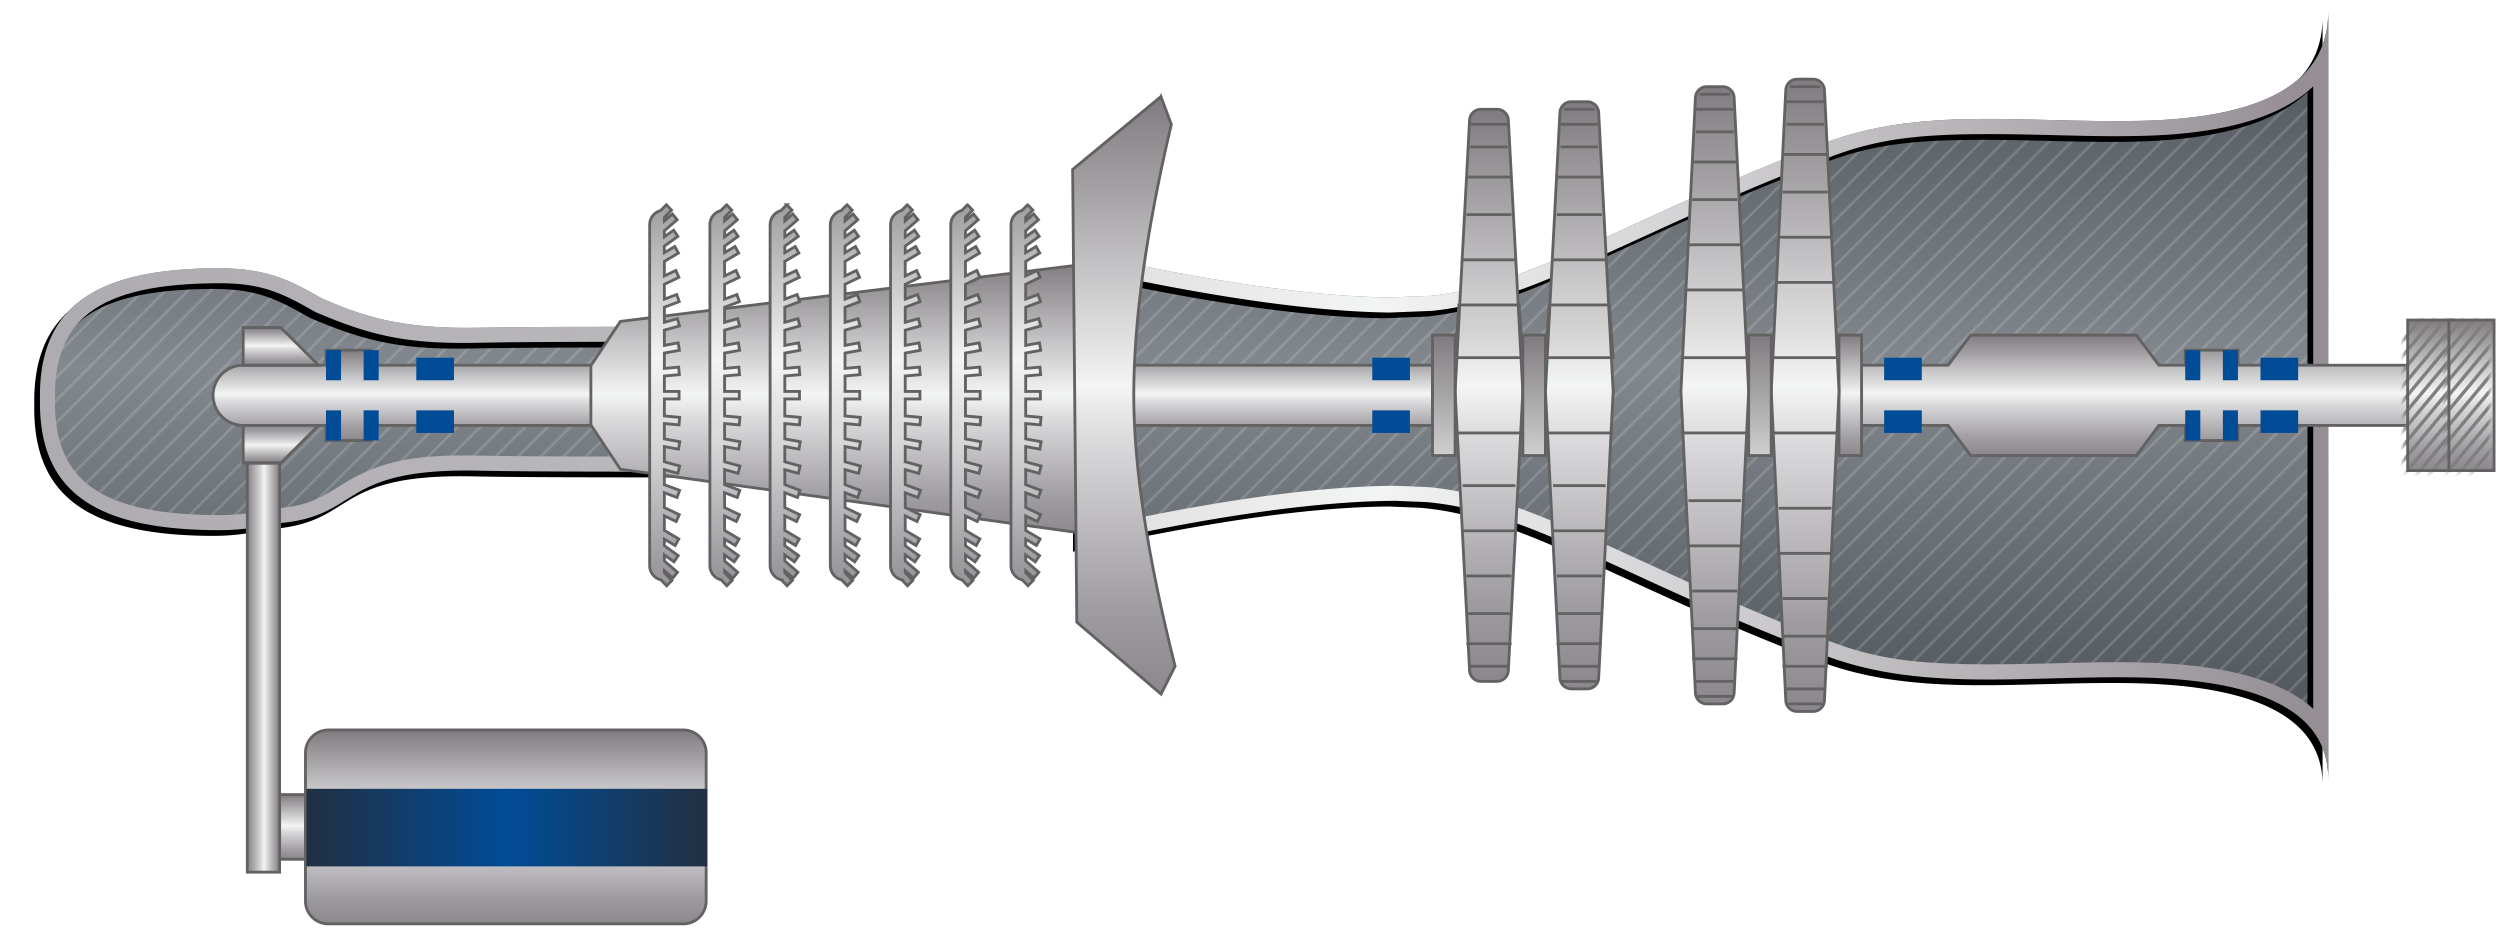 <svg xmlns="http://www.w3.org/2000/svg" xmlns:xlink="http://www.w3.org/1999/xlink" width="438" height="163"><defs><linearGradient id="m" x1="50.034%" x2="50.034%" y1="99.984%" y2="-.004%"><stop offset="0%" stop-color="#8B878D"/><stop offset="13.66%" stop-color="#9F9CA1"/><stop offset="42.07%" stop-color="#D9D8DA"/><stop offset="51.52%" stop-color="#F3F4F4"/><stop offset="100%" stop-color="#807B80"/></linearGradient><linearGradient id="b" x1="50.034%" x2="50.034%" y1="114.901%" y2="-16.677%"><stop offset="0%" stop-color="#363D43"/><stop offset="52.238%" stop-color="#82888D"/><stop offset="100%" stop-color="#363D43"/></linearGradient><linearGradient id="f" x1=".453%" x2="99.615%" y1="50.403%" y2="50.403%"><stop offset="0%" stop-color="#AFACB1"/><stop offset="28.499%" stop-color="#BAB9BC"/><stop offset="42.07%" stop-color="#D9D8DA"/><stop offset="58.437%" stop-color="#F3F4F4"/><stop offset="100%" stop-color="#958F95"/></linearGradient><linearGradient id="y" x1="50.034%" x2="50.034%" y1="99.984%" y2="-.004%"><stop offset="0%" stop-color="#212F42"/><stop offset="50.465%" stop-color="#004C97"/><stop offset="100%" stop-color="#213042"/></linearGradient><linearGradient id="x" x1="50.034%" x2="50.034%" y1="99.984%" y2="-.004%"><stop offset="0%" stop-color="#8B878D"/><stop offset="13.66%" stop-color="#9F9CA1"/><stop offset="42.07%" stop-color="#D9D8DA"/><stop offset="51.52%" stop-color="#F3F4F4"/><stop offset="100%" stop-color="#807B80"/></linearGradient><linearGradient id="g" x1="50.034%" x2="50.034%" y1="99.984%" y2="-.004%"><stop offset="0%" stop-color="#8B878D"/><stop offset="13.66%" stop-color="#9F9CA1"/><stop offset="42.07%" stop-color="#D9D8DA"/><stop offset="51.52%" stop-color="#F3F4F4"/><stop offset="100%" stop-color="#807B80"/></linearGradient><linearGradient id="h" x1="50.034%" x2="50.034%" y1="99.984%" y2="-.004%"><stop offset="0%" stop-color="#8B878D"/><stop offset="13.66%" stop-color="#9F9CA1"/><stop offset="42.07%" stop-color="#D9D8DA"/><stop offset="51.52%" stop-color="#F3F4F4"/><stop offset="100%" stop-color="#807B80"/></linearGradient><linearGradient id="i" x1="50.034%" x2="50.034%" y1="99.984%" y2="-.004%"><stop offset="0%" stop-color="#8B878D"/><stop offset="13.66%" stop-color="#9F9CA1"/><stop offset="42.07%" stop-color="#D9D8DA"/><stop offset="51.52%" stop-color="#F3F4F4"/><stop offset="100%" stop-color="#807B80"/></linearGradient><linearGradient id="j" x1="50.034%" x2="50.034%" y1="99.984%" y2="-.004%"><stop offset="0%" stop-color="#8B878D"/><stop offset="13.66%" stop-color="#9F9CA1"/><stop offset="42.07%" stop-color="#D9D8DA"/><stop offset="51.52%" stop-color="#F3F4F4"/><stop offset="100%" stop-color="#807B80"/></linearGradient><linearGradient id="k" x1="50.034%" x2="50.034%" y1="99.984%" y2="-.004%"><stop offset="0%" stop-color="#8B878D"/><stop offset="13.66%" stop-color="#9F9CA1"/><stop offset="42.07%" stop-color="#D9D8DA"/><stop offset="51.52%" stop-color="#F3F4F4"/><stop offset="100%" stop-color="#807B80"/></linearGradient><linearGradient id="l" x1="50.034%" x2="50.034%" y1="110.798%" y2="-15.403%"><stop offset="0%" stop-color="#8B878D"/><stop offset="13.66%" stop-color="#9F9CA1"/><stop offset="39.007%" stop-color="#D9D8DA"/><stop offset="55.749%" stop-color="#F3F4F4"/><stop offset="100%" stop-color="#807B80"/></linearGradient><linearGradient id="w" x1="50.034%" x2="50.034%" y1="99.984%" y2="-.004%"><stop offset="0%" stop-color="#8B878D"/><stop offset="13.66%" stop-color="#9F9CA1"/><stop offset="42.07%" stop-color="#D9D8DA"/><stop offset="51.52%" stop-color="#F3F4F4"/><stop offset="100%" stop-color="#807B80"/></linearGradient><linearGradient id="n" x1="50.034%" x2="50.034%" y1="99.984%" y2="-.004%"><stop offset="0%" stop-color="#8B878D"/><stop offset="13.66%" stop-color="#9F9CA1"/><stop offset="42.07%" stop-color="#D9D8DA"/><stop offset="51.52%" stop-color="#F3F4F4"/><stop offset="100%" stop-color="#807B80"/></linearGradient><linearGradient id="o" x1="50.034%" x2="50.034%" y1="99.984%" y2="-.004%"><stop offset="0%" stop-color="#8B878D"/><stop offset="13.66%" stop-color="#9F9CA1"/><stop offset="42.07%" stop-color="#D9D8DA"/><stop offset="51.52%" stop-color="#F3F4F4"/><stop offset="100%" stop-color="#807B80"/></linearGradient><linearGradient id="p" x1="50.034%" x2="50.034%" y1="99.984%" y2="-.004%"><stop offset="0%" stop-color="#8B878D"/><stop offset="13.66%" stop-color="#9F9CA1"/><stop offset="42.07%" stop-color="#D9D8DA"/><stop offset="51.52%" stop-color="#F3F4F4"/><stop offset="100%" stop-color="#807B80"/></linearGradient><linearGradient id="r" x1="50.034%" x2="50.034%" y1="99.984%" y2="-.004%"><stop offset="0%" stop-color="#8B878D"/><stop offset="13.66%" stop-color="#9F9CA1"/><stop offset="42.07%" stop-color="#D9D8DA"/><stop offset="51.52%" stop-color="#F3F4F4"/><stop offset="100%" stop-color="#807B80"/></linearGradient><linearGradient id="v" x1="50.034%" x2="50.034%" y1="99.984%" y2="-.004%"><stop offset="0%" stop-color="#8B878D"/><stop offset="13.66%" stop-color="#9F9CA1"/><stop offset="42.07%" stop-color="#D9D8DA"/><stop offset="51.52%" stop-color="#F3F4F4"/><stop offset="100%" stop-color="#807B80"/></linearGradient><linearGradient id="z" x1="50.034%" x2="50.034%" y1="99.984%" y2="-.004%"><stop offset="0%" stop-color="#8B878D"/><stop offset="13.66%" stop-color="#9F9CA1"/><stop offset="42.07%" stop-color="#D9D8DA"/><stop offset="51.52%" stop-color="#F3F4F4"/><stop offset="100%" stop-color="#807B80"/></linearGradient><path id="t" d="M0 0h7.913v26.376H0z"/><path id="q" d="M0 0h7.913v26.376H0z"/><path id="a" d="M400.912 134.517c0-11.43-11.002-17.37-33.007-17.818-19.858-.405-38.282 2.62-55.352-3.923-36.396-13.951-51.228-25.113-69.614-26.81l-5.51-.223c-13.844.076-32.323 2.713-55.436 7.911V80.466c-59.899.233-94.847.233-104.844 0-25.978-.604-20.226 8.502-36.84 9.307-2.524.709-5.51 1.138-9.374 1.113C11.097 90.756 0 85.082 0 68.597c0-.246.003-.49.008-.731-.005-.194-.008-.39-.008-.588C0 50.793 11.097 45.12 30.935 44.99c9.384-.061 13.591 2.562 18.56 5.344 6.182 2.624 12.882 5.42 27.654 5.076 9.997-.232 44.945-.232 104.844 0V42.221c22.527 5.067 40.652 7.7 54.374 7.9l7.423-.296c18-1.959 32.93-12.99 68.763-26.726 17.063-6.541 35.489-3.493 55.33-3.922 22.02-.476 33.03-6.868 33.03-19.177z"/><path id="e" d="M400.912 0v134.517c0-11.43-11.002-17.37-33.007-17.818-19.858-.405-38.282 2.62-55.352-3.923-36.395-13.951-51.227-25.112-69.612-26.81l-5.505-.223c-13.341.072-30.988 2.524-52.94 7.354l-2.503.557V80.466l-40.246.13c-35.567.088-57.1.045-64.598-.13-25.976-.604-20.227 8.5-36.837 9.307-2.524.708-5.512 1.138-9.377 1.113C11.097 90.756 0 85.082 0 68.597c0-.251 0-.5.008-.747L0 67.566v-.288C0 50.793 11.097 45.12 30.935 44.99c9.383-.061 13.59 2.561 18.558 5.343l1.616.68c5.672 2.357 12.285 4.624 25.283 4.412l3.223-.06c12.546-.186 46.672-.171 102.378.045V42.221l2.486.553c21.39 4.708 38.693 7.157 51.91 7.348l7.393-.297c18.003-1.955 32.933-12.988 68.771-26.726 17.063-6.541 35.489-3.493 55.33-3.922 22.02-.476 33.03-6.868 33.03-19.177zm-2.638 13.124c-5.585 5.404-15.538 8.271-29.538 8.67l-1.212.029-1.655.026c-2.55.03-5.069.008-8.565-.065l-7.685-.184c-18.197-.402-26.286.267-35.674 3.792l-2.13.816c-9.66 3.728-15.281 6.136-27.97 11.922l-8.55 3.913-2.792 1.266c-9.378 4.22-14.75 6.276-20.503 7.706l-.79.191a57.868 57.868 0 01-7.143 1.242l-.18.013-7.393.296-.143.002c-12.74-.184-29.129-2.421-49.193-6.705l-2.527-.546v12.549l-51.269-.16c-27.901-.055-45.937-.018-54.089.11l-2.9.056c-11.582.203-17.815-1.134-26.632-4.769l-1.278-.535-.258-.126-2.397-1.337c-4.999-2.71-8.553-3.71-14.856-3.67l-1.201.016c-18.801.345-26.943 5.907-27.113 19.213v.675l.007.242-.007.825c0 13.612 8.114 19.288 27.113 19.637l1.201.015c3.409.022 6.185-.325 8.648-1.016l.287-.08.856-.045c4.745-.281 7.154-1.125 10.716-3.3l1.843-1.142c5.849-3.539 11.401-4.999 22.493-4.862l6.542.104c10.196.106 30.01.123 59.422.051l42.872-.14v12.548l2.496-.54c20.645-4.408 37.409-6.651 50.416-6.72l5.504.223.136.009c2.675.247 5.324.689 8.026 1.33l.863.21c6.011 1.5 11.626 3.692 21.856 8.331l11.325 5.176 4.086 1.851c8.45 3.808 13.606 5.982 20.873 8.809l3.728 1.436.909.333c9.053 3.25 17.225 3.863 34.922 3.469l7.63-.185c3.48-.074 5.985-.097 8.526-.07l2.031.033 1.584.042c13.577.453 23.255 3.112 28.732 8.079V13.124z"/><filter id="d" width="104.7%" height="114.1%" x="-2.6%" y="-6.3%" filterUnits="objectBoundingBox"><feOffset dx="-1" dy="1" in="SourceAlpha" result="shadowOffsetOuter1"/><feGaussianBlur in="shadowOffsetOuter1" result="shadowBlurOuter1" stdDeviation="3"/><feColorMatrix in="shadowBlurOuter1" values="0 0 0 0 0 0 0 0 0 0 0 0 0 0 0 0 0 0 0.231 0"/></filter></defs><g fill="none" fill-rule="evenodd"><g transform="translate(7 2)"><mask id="c" fill="#fff"><use xlink:href="#a"/></mask><use fill="url(#b)" fill-rule="nonzero" xlink:href="#a"/><g stroke="#FFF" stroke-linecap="square" stroke-width=".5" mask="url(#c)" opacity=".148"><path d="M-100.228 116.054l563.783-565.102M-100.228 120.01l563.783-565.101m-563.783 569.058l563.783-565.102m-563.783 569.058l563.783-565.101m-563.783 569.057l563.783-565.101m-563.783 569.058l563.783-565.102m-563.783 569.058L463.555-425.31m-563.783 569.058l563.783-565.101m-563.783 569.058l563.783-565.102M-100.228 151.66l563.783-565.1m-563.783 569.057l563.783-565.101m-563.783 569.058l563.783-565.102M-100.228 163.53l563.783-565.101m-563.783 569.058l563.783-565.102m-563.783 569.058l563.783-565.101m-563.783 569.057l563.783-565.101m-563.783 569.058l563.783-565.102m-563.783 569.058L463.555-381.79m-563.783 569.058l563.783-565.101m-563.783 569.058l563.783-565.102M-100.228 195.18l563.783-565.1m-563.783 569.058l563.783-565.102m-563.783 569.058l563.783-565.101M-100.228 207.05l563.783-565.101m-563.783 569.058l563.783-565.102m-563.783 569.058l563.783-565.101m-563.783 569.057l563.783-565.101m-563.783 569.058l563.783-565.102m-563.783 569.058L463.555-338.27m-563.783 569.058l563.783-565.101m-563.783 569.058l563.783-565.102M-100.228 238.7l563.783-565.1m-563.783 569.058l563.783-565.102m-563.783 569.058l563.783-565.101M-100.228 250.57l563.783-565.101m-563.783 569.058l563.783-565.102m-563.783 569.058l563.783-565.101m-563.783 569.057l563.783-565.101m-563.783 569.058l563.783-565.102m-563.783 569.058L463.555-294.75m-563.783 569.059l563.783-565.102m-563.783 569.058l563.783-565.101M-100.228 282.22l563.783-565.1m-563.783 569.058l563.783-565.102m-563.783 569.058l563.783-565.101M-100.228 294.09l563.783-565.101m-563.783 569.058l563.783-565.102m-563.783 569.058l563.783-565.101m-563.783 569.057l563.783-565.101m-563.783 569.058l563.783-565.102m-563.783 569.058L463.555-251.23m-563.783 569.059l563.783-565.102m-563.783 569.058l563.783-565.101M-100.228 325.74l563.783-565.1m-563.783 569.058l563.783-565.102m-563.783 569.058l563.783-565.101M-100.228 337.61l563.783-565.101m-563.783 569.058l563.783-565.102m-563.783 569.058l563.783-565.101M-100.228 349.48l563.783-565.102m-563.783 569.058l563.783-565.101m-563.783 569.057L463.555-207.71m-563.783 569.059l563.783-565.102m-563.783 569.058l563.783-565.101M-100.228 369.26l563.783-565.1m-563.783 569.058l563.783-565.102m-563.783 569.058l563.783-565.101M-100.228 381.13l563.783-565.101m-563.783 569.058l563.783-565.102m-563.783 569.058l563.783-565.101M-100.228 393l563.783-565.102m-563.783 569.058l563.783-565.101m-563.783 569.057L463.555-164.19m-563.783 569.059l563.783-565.102m-563.783 569.058l563.783-565.101M-100.228 412.78l563.783-565.1m-563.783 569.058l563.783-565.102m-563.783 569.058l563.783-565.101M-100.228 424.65l563.783-565.1m-563.783 569.057l563.783-565.101m-563.783 569.057l563.783-565.101M-100.228 436.52l563.783-565.102m-563.783 569.058l563.783-565.101m-563.783 569.057L463.555-120.67m-563.783 569.059l563.783-565.102m-563.783 569.058l563.783-565.101m-563.783 569.058L463.555-108.8m-563.783 569.058l563.783-565.102m-563.783 569.058l563.783-565.101M-100.228 468.17l563.783-565.1m-563.783 569.057L463.555-92.974m-563.783 569.057L463.555-89.018M-100.228 480.04L463.555-85.062m-563.783 569.058L463.555-81.105m-563.783 569.057L463.555-77.15m-563.783 569.059L463.555-73.193m-563.783 569.058L463.555-69.236m-563.783 569.058L463.555-65.28m-563.783 569.058L463.555-61.323m-563.783 569.057L463.555-57.367M-100.228 511.69l563.783-565.1m-563.783 569.057L463.555-49.454m-563.783 569.057L463.555-45.498M-100.228 523.56L463.555-41.542m-563.783 569.058L463.555-37.585m-563.783 569.058L463.555-33.63m-563.783 569.059L463.555-29.672m-563.783 569.057L463.555-25.716m-563.783 569.058L463.555-21.76m-563.783 569.058L463.555-17.803m-563.783 569.057L463.555-13.847M-100.228 555.21L463.555-9.89m-563.783 569.057L463.555-5.934m-563.783 569.057L463.555-1.978M-100.228 567.08L463.555 1.978m-563.783 569.058L463.555 5.935m-563.783 569.058L463.555 9.89m-563.783 569.059L463.555 13.848m-563.783 569.057L463.555 17.804m-563.783 569.058L463.555 21.76m-563.783 569.058L463.555 25.717m-563.783 569.057L463.555 29.673M-100.228 598.73l563.783-565.1m-563.783 569.057L463.555 37.586m-563.783 569.058L463.555 41.542M-100.228 610.6L463.555 45.499m-563.783 569.057L463.555 49.455m-563.783 569.058L463.555 53.41m-563.783 569.059L463.555 57.368m-563.783 569.057L463.555 61.324m-563.783 569.058L463.555 65.28m-563.783 569.058L463.555 69.237m-563.783 569.057L463.555 73.193M-100.228 642.25l563.783-565.1m-563.783 569.057L463.555 81.106m-563.783 569.058L463.555 85.062M-100.228 654.12L463.555 89.019m-563.783 569.057L463.555 92.975m-563.783 569.058L463.555 96.93m-563.783 569.059l563.783-565.101m-563.783 569.057l563.783-565.101m-563.783 569.058L463.555 108.8m-563.783 569.058l563.783-565.101m-563.783 569.058l563.783-565.102"/></g></g><g fill-rule="nonzero" transform="translate(7 2)"><use fill="#000" filter="url(#d)" xlink:href="#e"/><use fill="url(#f)" xlink:href="#e"/></g><path fill="url(#g)" fill-rule="nonzero" stroke="#636262" stroke-width=".5" d="M367.283 56.708l3.956 5.275h4.616v-2.637h9.232l-.001 2.637h30.766a4 4 0 014 4v2.55a4 4 0 01-4 4h-30.766v2.638h-9.23l-.001-2.638h-4.616l-3.956 5.276H338.27l-3.957-5.276h-15.122a4 4 0 01-4-4v-2.55a4 4 0 014-4h15.122l3.957-5.275h29.013z" transform="translate(7 2)"/><path fill="#004C97" d="M330.103 62.664h6.594v3.956h-6.594zm0 9.232h6.594v3.956h-6.594zm65.94-9.232h6.594v3.956h-6.594zm-3.956-1.318v5.275h-2.638v-5.275h2.638zm-6.594 0v5.275h-2.638v-5.275h2.638zm6.594 10.55v5.275h-2.638v-5.275h2.638zm-6.594 0v5.275h-2.638v-5.275h2.638zm10.55 0h6.594v3.956h-6.594z"/><path fill="url(#h)" fill-rule="nonzero" stroke="#636262" stroke-width=".5" d="M58.027 59.346v2.637h185.95v10.55H58.026v2.638h-7.913v-2.638H35.606a5.275 5.275 0 010-10.55h14.506l.001-2.637h7.913z" transform="translate(7 2)"/><path fill="url(#i)" fill-rule="nonzero" stroke="#636262" stroke-width=".5" d="M35.607 55.39h6.594l6.594 6.593H35.607z" transform="translate(7 2)"/><path fill="#004C97" d="M240.426 62.664h6.594v3.956h-6.594z"/><path fill="url(#i)" fill-rule="nonzero" stroke="#636262" stroke-width=".5" d="M35.607 72.533h6.594l6.594 6.594H35.607z" transform="matrix(1 0 0 -1 7 153.66)"/><path fill="url(#j)" fill-rule="nonzero" stroke="#636262" stroke-width=".5" d="M315.191 56.708h3.956v21.101h-3.956z" transform="translate(7 2)"/><path fill="#004C97" d="M240.426 71.896h6.594v3.956h-6.594zM72.939 62.664h6.594v3.956h-6.594zm0 9.232h6.594v3.956h-6.594zm-6.593-10.55v5.275h-2.638v-5.275h2.638zm-6.594 0v5.275h-2.638v-5.275h2.638zm6.594 10.55v5.275h-2.638v-5.275h2.638zm-6.594 0v5.275h-2.638v-5.275h2.638z"/><g fill-rule="nonzero" stroke="#636262" stroke-width=".5"><path fill="url(#k)" d="M90.746 9.934L5.42 20.435.25 28.19v10.399l5.17 7.756 85.326 11.814V9.934z" transform="translate(103.272 35.87)"/><path fill="url(#l)" d="M13.478 0l.899.948-1.253 1.259v.625l1.409-1.215.828 1.014-2.237 1.928v1.068l1.624-1.169.739 1.084-2.363 1.7v1.156l1.823-1.08.643 1.146-2.466 1.462v2.55l2.002-.959.544 1.2-2.546 1.219v2.605l2.161-.809.44 1.244-2.6.972v2.645l2.298-.632.334 1.278-2.633.724v2.674l2.415-.437.224 1.304-2.639.478v2.692l2.507-.225.113 1.319-2.62.234v2.703H15.7v1.324h-2.576v2.982l2.682.242-.112 1.318-2.57-.231v2.687l2.701.49-.223 1.303-2.478-.449v2.668l2.696.743-.334 1.278-2.362-.651v2.638l2.665.998-.44 1.244-2.225-.833v2.598l2.61 1.25-.545 1.2-2.065-.991v2.543l2.53 1.501-.644 1.146-1.886-1.119v1.149l2.426 1.746-.739 1.084-1.687-1.215v1.058l2.3 1.984-.828 1.014-1.472-1.27v.326l1.314 1.37-.914.93-.996-1.037a2.576 2.576 0 01-1.978-2.505v-59.7c0-1.19.807-2.191 1.903-2.487L13.478 0zm10.55 0l.899.948-1.252 1.259v.625l1.408-1.215.828 1.014-2.236 1.928v1.068l1.624-1.169.738 1.084-2.362 1.7v1.156l1.822-1.08.644 1.146-2.466 1.462v2.55l2.001-.959.545 1.2-2.546 1.219v2.605l2.16-.809.441 1.244-2.601.972v2.645l2.299-.632.333 1.278-2.632.724v2.674l2.414-.437.224 1.304-2.638.478v2.692l2.507-.225.112 1.319-2.62.234v2.703h2.576v1.324h-2.575v2.982l2.682.242-.112 1.318-2.57-.231v2.687l2.7.49-.223 1.303-2.477-.449v2.668l2.695.743-.333 1.278-2.362-.651v2.638l2.664.998-.44 1.244-2.224-.833v2.598l2.608 1.25-.544 1.2-2.064-.991v2.543l2.529 1.501-.644 1.146-1.885-1.119v1.149l2.425 1.746-.738 1.084-1.687-1.215v1.058l2.299 1.984-.828 1.014-1.471-1.27v.326l1.314 1.37-.915.93-.996-1.037a2.576 2.576 0 01-1.977-2.505v-59.7c0-1.19.806-2.191 1.902-2.487L24.028 0zm10.551 0l.898.948-1.252 1.259v.625l1.409-1.215.827 1.014-2.236 1.928v1.068l1.624-1.169.739 1.084-2.363 1.7v1.156l1.822-1.08.644 1.146-2.466 1.462v2.55l2.002-.959.544 1.2-2.546 1.219v2.605l2.161-.809.44 1.244-2.601.972v2.645l2.3-.632.332 1.278-2.632.724v2.674l2.415-.437.223 1.304-2.638.478v2.692l2.507-.225.112 1.319-2.619.234v2.703H36.8v1.324h-2.575v2.982l2.682.242-.112 1.318-2.57-.231v2.687l2.701.49-.223 1.303-2.478-.449v2.668l2.695.743-.333 1.278-2.362-.651v2.638l2.664.998-.44 1.244-2.224-.833v2.598l2.609 1.25-.544 1.2-2.065-.991v2.543l2.529 1.501-.644 1.146-1.885-1.119v1.149l2.425 1.746-.738 1.084-1.687-1.215v1.058l2.299 1.984-.827 1.014-1.472-1.27v.326l1.314 1.37-.915.93-.996-1.037a2.576 2.576 0 01-1.977-2.505v-59.7c0-1.19.806-2.191 1.902-2.487L34.58 0zm10.55 0l.899.948-1.253 1.259v.625l1.409-1.215.827 1.014-2.236 1.928v1.068L46.4 4.458l.739 1.084-2.363 1.7v1.156l1.823-1.08.643 1.146-2.466 1.462v2.55l2.002-.959.544 1.2-2.546 1.219v2.605l2.161-.809.44 1.244-2.6.972v2.645l2.298-.632.334 1.278-2.633.724v2.674l2.415-.437.224 1.304-2.639.478v2.692l2.507-.225.113 1.319-2.62.234v2.703h2.576v1.324h-2.576v2.982l2.682.242-.112 1.318-2.57-.231v2.687l2.701.49-.223 1.303-2.478-.449v2.668l2.695.743-.333 1.278-2.362-.651v2.638l2.665.998-.44 1.244-2.225-.833v2.598l2.609 1.25-.544 1.2-2.065-.991v2.543l2.53 1.501-.644 1.146-1.886-1.119v1.149l2.426 1.746-.739 1.084-1.687-1.215v1.058l2.3 1.984-.828 1.014-1.472-1.27v.326l1.314 1.37-.914.93-.996-1.037a2.576 2.576 0 01-1.978-2.505v-59.7c0-1.19.807-2.191 1.903-2.487L45.129 0zM55.68 0l.898.948-1.252 1.259v.625l1.408-1.215.828 1.014-2.236 1.928v1.068l1.624-1.169.738 1.084-2.362 1.7v1.156l1.822-1.08.644 1.146-2.466 1.462v2.55l2.001-.959.544 1.2-2.545 1.219v2.605l2.16-.809.441 1.244-2.601.972v2.645l2.299-.632.333 1.278-2.632.724v2.674l2.414-.437.224 1.304-2.638.478v2.692l2.507-.225.112 1.319-2.62.234v2.703h2.576v1.324h-2.575v2.982l2.682.242-.112 1.318-2.57-.231v2.687l2.7.49-.223 1.303-2.477-.449v2.668l2.695.743-.333 1.278-2.362-.651v2.638l2.664.998-.44 1.244-2.224-.833v2.598l2.608 1.25-.544 1.2-2.064-.991v2.543l2.529 1.501-.644 1.146-1.885-1.119v1.149l2.425 1.746-.738 1.084-1.687-1.215v1.058l2.299 1.984-.828 1.014-1.471-1.27v.326l1.314 1.37-.915.93-.996-1.037a2.576 2.576 0 01-1.977-2.505v-59.7c0-1.19.806-2.191 1.902-2.487L55.679 0zm10.55 0l.898.948-1.252 1.259v.625l1.409-1.215.827 1.014-2.236 1.928v1.068L67.5 4.458l.738 1.084-2.362 1.7v1.156l1.822-1.08.644 1.146-2.466 1.462v2.55l2.002-.959.544 1.2-2.546 1.219v2.605l2.161-.809.44 1.244-2.601.972v2.645l2.299-.632.333 1.278-2.632.724v2.674l2.415-.437.223 1.304-2.638.478v2.692l2.507-.225.112 1.319-2.62.234v2.703h2.576v1.324h-2.575v2.982l2.682.242-.112 1.318-2.57-.231v2.687l2.701.49-.223 1.303-2.478-.449v2.668l2.695.743-.333 1.278-2.362-.651v2.638l2.664.998-.44 1.244-2.224-.833v2.598l2.609 1.25-.544 1.2-2.065-.991v2.543l2.529 1.501-.644 1.146-1.885-1.119v1.149l2.425 1.746-.738 1.084-1.687-1.215v1.058l2.299 1.984-.828 1.014-1.471-1.27v.326l1.314 1.37-.915.93-.996-1.037a2.576 2.576 0 01-1.977-2.505v-59.7c0-1.19.806-2.191 1.902-2.487L66.23 0zm10.55 0l.898.948-1.252 1.259v.625l1.409-1.215.827 1.014-2.236 1.928v1.068l1.624-1.169.739 1.084-2.363 1.7v1.156l1.823-1.08.643 1.146-2.466 1.462v2.55l2.002-.959.544 1.2-2.546 1.219v2.605l2.161-.809.44 1.244-2.6.972v2.645l2.298-.632.334 1.278-2.633.724v2.674l2.415-.437.224 1.304-2.639.478v2.692l2.507-.225.112 1.319-2.619.234v2.703h2.576v1.324h-2.576v2.982l2.682.242-.112 1.318-2.57-.231v2.687l2.701.49-.223 1.303-2.478-.449v2.668l2.695.743-.333 1.278-2.362-.651v2.638l2.665.998-.44 1.244-2.225-.833v2.598l2.609 1.25-.544 1.2-2.065-.991v2.543l2.53 1.501-.645 1.146-1.885-1.119v1.149l2.426 1.746-.739 1.084-1.687-1.215v1.058l2.3 1.984-.828 1.014-1.472-1.27v.326l1.314 1.37-.914.93-.996-1.037a2.576 2.576 0 01-1.978-2.505v-59.7c0-1.19.807-2.191 1.903-2.487L76.78 0z" transform="translate(103.272 35.87)"/></g><g stroke="#636262" stroke-width=".5"><path fill="url(#m)" fill-rule="nonzero" d="M4.536 0h2.797A2 2 0 019.33 1.896l2.534 48.775a2 2 0 010 .205l-2.536 50.09a2 2 0 01-1.998 1.9H4.54a2 2 0 01-1.998-1.9L.005 50.877a2 2 0 010-.205L2.54 1.896A2 2 0 014.536 0z" transform="translate(270.758 17.825)"/><path fill="#000" fill-opacity=".04" d="M282.627 75.852h-11.87m0-13.188h11.87m-1.319 30.332h-9.231m0-7.912h9.231m.66-31.651h-10.55m.659-7.913h9.231m-9.891 7.913h10.55l.66 9.231h-11.87zm9.232 54.07h-7.913m0-6.594h7.913m0-63.302h-7.913m0-6.594h7.913m0 81.765h-7.913m0-5.275h7.913m0-76.49h-7.913m.66-5.275h6.593m.001 90.997h-6.594m-.66-3.957h7.913m-.659 6.594h-6.594m0-2.637h6.593m.001-94.953h-6.594m.659-2.638h5.275"/></g><g stroke="#636262" stroke-width=".5"><path fill="url(#n)" fill-rule="nonzero" d="M4.534 0h2.801a2 2 0 011.998 1.893l2.53 47.456a2 2 0 010 .21L9.33 98.333a2 2 0 01-1.997 1.896H4.536a2 2 0 01-1.997-1.896L.005 49.56a2 2 0 010-.21L2.538 1.892A2 2 0 014.534 0z" transform="translate(254.932 19.144)"/><path fill="#000" fill-opacity=".04" d="M266.802 75.852h-11.87m0-13.188h11.87m-1.319 30.332h-9.232m0-7.912h9.232m.659-31.651h-10.55m.66-7.913h9.23m-9.89 7.913h10.55l.66 9.231h-11.87zm9.231 54.07h-7.912m0-6.594h7.912m0-63.302h-7.912m0-6.594h7.912m0 81.765h-7.912m0-5.275h7.912m0-76.49h-7.912m.659-5.275h6.594m0 90.997h-6.594m-.66-3.957h7.913m-7.253 3.957h6.594m0-94.953h-6.594"/></g><g stroke="#636262" stroke-width=".5"><path fill="url(#o)" fill-rule="nonzero" d="M4.541 0h2.787a2 2 0 011.997 1.901l2.54 51.379a2 2 0 010 .195l-2.542 52.762a2 2 0 01-1.997 1.904H4.544a2 2 0 01-1.998-1.904L.005 53.475a2 2 0 010-.195L2.544 1.9A2 2 0 014.54 0z" transform="translate(294.496 15.188)"/><path fill="#000" fill-opacity=".04" d="M306.365 75.852h-11.869m0-13.188h11.87m-1.32 32.97h-9.231m0-7.913h9.231m.66-36.926h-10.55m.659-7.913h9.231m-.659 67.258h-7.913m0-6.593h7.913m0-68.577h-7.913m0-6.594h7.913m0 87.04h-7.913m0-5.275h7.913m0-81.765h-7.913m.66-5.275h6.594m0 96.271h-6.594m-.66-3.956h7.913m-.659 6.594h-6.594m0-2.638h6.594m0-100.228h-6.594m.66-2.637h5.274"/></g><g stroke="#636262" stroke-width=".5"><path fill="url(#p)" fill-rule="nonzero" d="M4.543 0h2.783a2 2 0 011.997 1.904l2.542 52.68a2 2 0 010 .19L9.32 108.872a2 2 0 01-1.998 1.906H4.546a2 2 0 01-1.998-1.906L.004 54.774a2 2 0 010-.19l2.542-52.68A2 2 0 014.543 0z" transform="translate(310.322 13.87)"/><path fill="#000" fill-opacity=".04" d="M322.19 75.852h-11.868m0-13.188h11.869m-1.319 34.289h-9.232m0-7.913h9.232m.659-39.564h-10.55m.66-7.912h9.23m-.658 69.896H312.3m0-6.594h7.913m0-71.215H312.3m0-6.594h7.913m0 89.678H312.3m0-5.275h7.913m0-84.403H312.3m.66-5.275h6.593m0 98.909h-6.594m-.66-3.956h7.914m-.66 6.594h-6.594m0-2.638h6.594m0-102.866h-6.594m.66-2.637h5.275"/></g><path fill="url(#j)" fill-rule="nonzero" stroke="#636262" stroke-width=".5" d="M243.976 56.708h3.956v21.101h-3.956zm15.826 0h3.956v21.101h-3.956zm39.563 0h3.956v21.101h-3.956z" transform="translate(7 2)"/><g transform="translate(421.826 56.07)"><mask id="s" fill="#fff"><use xlink:href="#q"/></mask><use fill="url(#r)" fill-rule="nonzero" xlink:href="#q"/><path fill="#7F7F7F" fill-rule="nonzero" d="M-4.447-1.319l-.389.466 16.497 19.796.388-.466zm0 2.638l-.389.466 16.497 19.796.388-.467zm0 2.637l-.389.467 16.497 19.795.388-.466zm0 2.638l-.389.466 16.497 19.796.388-.466zm0 2.638l-.389.466 16.497 19.795.388-.466zm0 2.638l-.389.465 16.497 19.796.388-.466zm0 2.637l-.389.466 16.497 19.796.388-.467zm0 2.637l-.389.467 16.497 19.795.388-.466zm0-21.1l-.389.466 16.497 19.795.388-.466zm0-2.638l-.389.466 16.497 19.796.388-.466zm0-2.638l-.389.467L11.661 11.03l.388-.466zm0-2.638l-.389.467L11.661 8.393l.388-.467z" mask="url(#s)" transform="matrix(-1 0 0 1 7.214 0)"/></g><path stroke="#636262" stroke-width=".5" d="M421.826 56.07h7.913v26.376h-7.913z"/><g transform="translate(429.048 56.07)"><mask id="u" fill="#fff"><use xlink:href="#t"/></mask><use fill="url(#r)" fill-rule="nonzero" xlink:href="#t"/><path fill="#7F7F7F" fill-rule="nonzero" d="M-4.447-1.319l-.389.466 16.497 19.796.388-.466zm0 2.638l-.389.466 16.497 19.796.388-.467zm0 2.637l-.389.467 16.497 19.795.388-.466zm0 2.638l-.389.466 16.497 19.796.388-.466zm0 2.638l-.389.466 16.497 19.795.388-.466zm0 2.638l-.389.465 16.497 19.796.388-.466zm0 2.637l-.389.466 16.497 19.796.388-.467zm0 2.637l-.389.467 16.497 19.795.388-.466zm0-21.1l-.389.466 16.497 19.795.388-.466zm0-2.638l-.389.466 16.497 19.796.388-.466zm0-2.638l-.389.467L11.661 11.03l.388-.466zm0-2.638l-.389.467L11.661 8.393l.388-.467z" mask="url(#u)" transform="matrix(-1 0 0 1 7.214 0)"/></g><path stroke="#636262" stroke-width=".5" d="M429.048 56.07h7.913v26.376h-7.913z"/><path fill="url(#v)" fill-rule="nonzero" stroke="#636262" stroke-width=".5" d="M196.389 14.923L180.925 27.69l.73 79.318 14.764 12.603 2.453-4.906c-4.827-19.102-7.238-34.918-7.238-47.448 0-13.067 2.193-28.887 6.583-47.46l-1.828-4.875z" transform="translate(7 2)"/><g fill-rule="nonzero"><path fill="url(#w)" stroke="#636262" stroke-width=".5" d="M0 11.323h4.529v11.323H0z" transform="translate(48.987 127.894)"/><path fill="url(#x)" stroke="#636262" stroke-width=".5" d="M8.53 0h62.2a4 4 0 014 4v25.968a4 4 0 01-4 4H8.53a4 4 0 01-4-4V4a4 4 0 014-4z" transform="translate(48.987 127.894)"/><path fill="url(#y)" d="M33-18h13.587v70.201H33z" transform="rotate(90 .34 105.541)"/><path fill="url(#z)" stroke="#636262" stroke-width=".5" d="M-32.99 33.49h71.642v5.662H-32.99z" transform="rotate(90 -15.837 98.315)"/></g></g></svg>